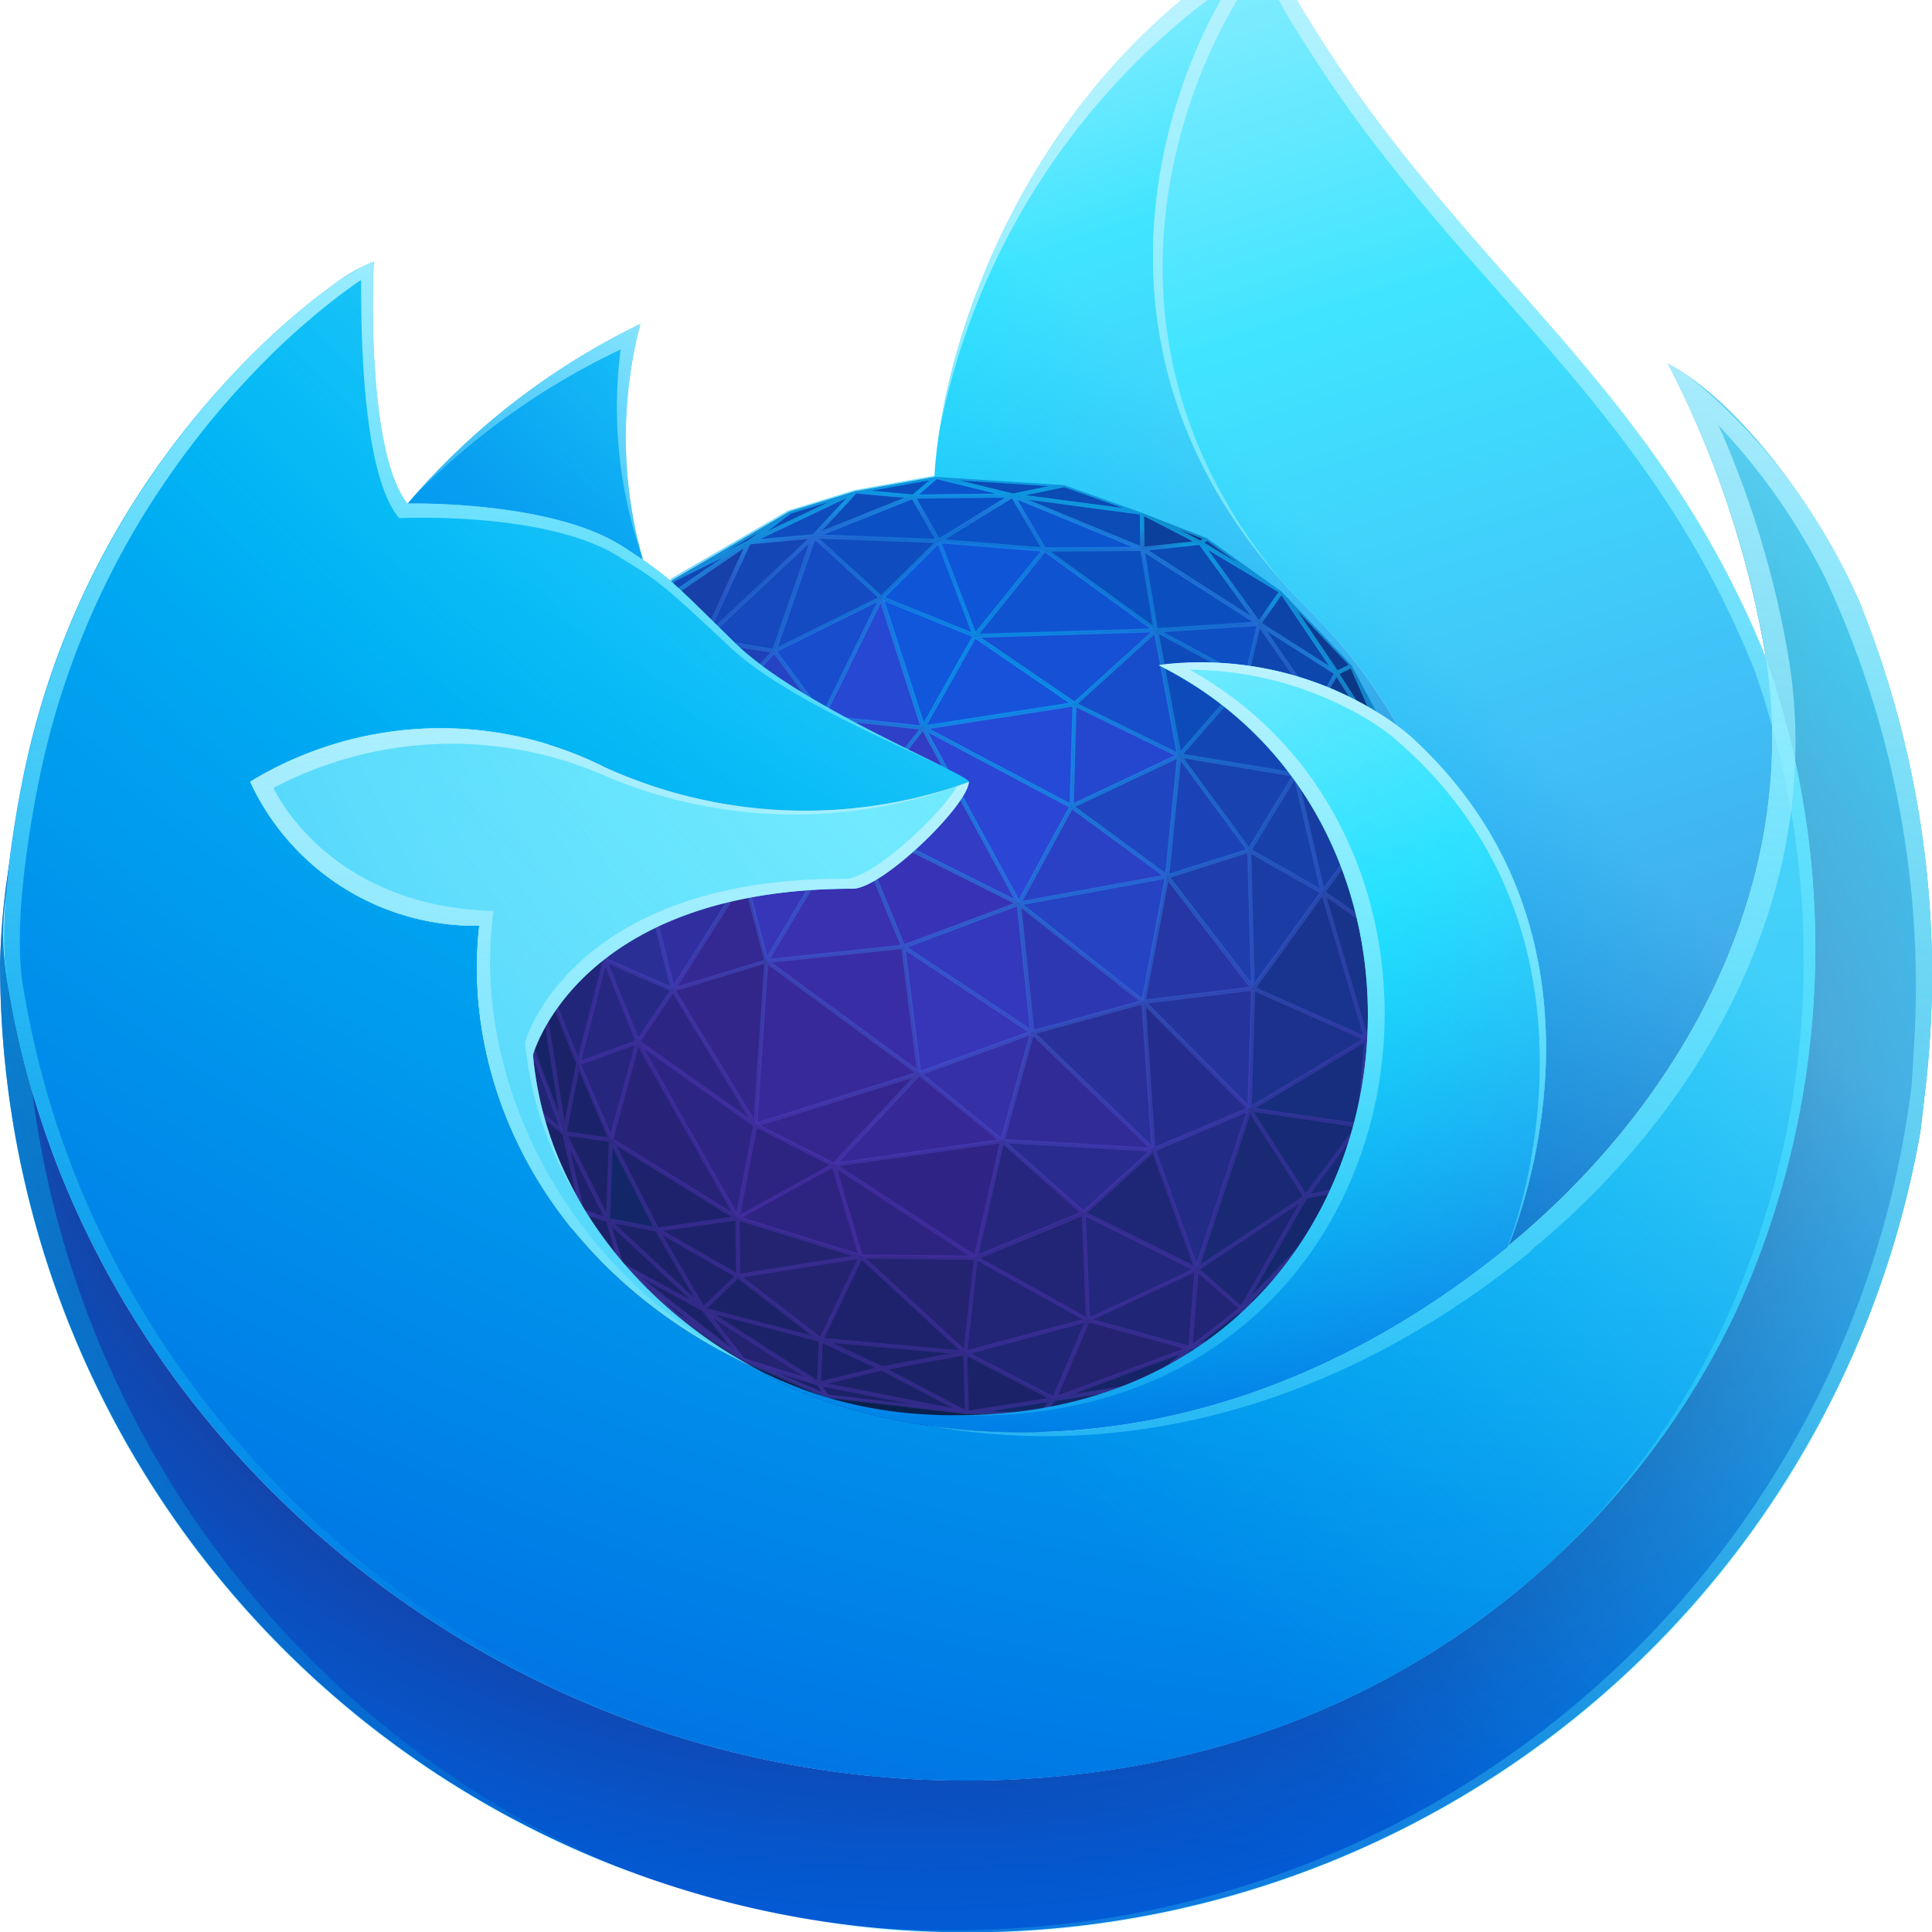 <?xml version="1.0" encoding="UTF-8" standalone="no"?>
<svg
   xmlns:dc="http://purl.org/dc/elements/1.1/"
   xmlns:cc="http://creativecommons.org/ns#"
   xmlns:rdf="http://www.w3.org/1999/02/22-rdf-syntax-ns#"
   xmlns:svg="http://www.w3.org/2000/svg"
   xmlns="http://www.w3.org/2000/svg"
   xmlns:sodipodi="http://sodipodi.sourceforge.net/DTD/sodipodi-0.dtd"
   xmlns:inkscape="http://www.inkscape.org/namespaces/inkscape"
   inkscape:version="1.0 (4035a4fb49, 2020-05-01)"
   sodipodi:docname="firefox16.svg"
   viewBox="0 0 16 16"
   version="1.1"
   id="svg4959"
   width="16"
   height="16">
  <sodipodi:namedview
     inkscape:current-layer="svg4959"
     inkscape:window-maximized="1"
     inkscape:window-y="27"
     inkscape:window-x="0"
     inkscape:cy="11.677983"
     inkscape:cx="16.044895"
     inkscape:zoom="64"
     showgrid="true"
     id="namedview233"
     inkscape:window-height="1022"
     inkscape:window-width="1920"
     inkscape:pageshadow="2"
     inkscape:pageopacity="0"
     guidetolerance="10"
     gridtolerance="10"
     objecttolerance="10"
     borderopacity="1"
     bordercolor="#666666"
     pagecolor="#ffffff">
    <inkscape:grid
       id="grid1058"
       type="xygrid" />
  </sodipodi:namedview>
  <defs
     id="defs4647">
    <linearGradient
       x1="84.163"
       y1="-3.604"
       x2="91.018"
       y2="41.136"
       id="f"
       gradientTransform="matrix(0.142,0,0,0.3,-0.259,-0.501)"
       gradientUnits="userSpaceOnUse">
      <stop
         stop-color="#AAF2FF"
         offset="0%"
         id="stop4518" />
      <stop
         stop-color="#0DF"
         offset="29%"
         id="stop4520" />
      <stop
         stop-color="#0090ED"
         offset="61%"
         id="stop4522" />
      <stop
         stop-color="#0250BB"
         offset="89%"
         id="stop4524" />
    </linearGradient>
    <linearGradient
       x1="59.667"
       y1="0.008"
       x2="65.723"
       y2="30.05"
       id="g"
       gradientTransform="matrix(0.158,0,0,0.269,-0.259,-0.501)"
       gradientUnits="userSpaceOnUse">
      <stop
         stop-color="#AAF2FF"
         offset="0%"
         id="stop4527" />
      <stop
         stop-color="#0DF"
         offset="29%"
         id="stop4529" />
      <stop
         stop-color="#0090ED"
         offset="74%"
         id="stop4531" />
      <stop
         stop-color="#0250BB"
         offset="100%"
         id="stop4533" />
    </linearGradient>
    <linearGradient
       x1="68.992"
       y1="11.815"
       x2="17.022"
       y2="66.148"
       id="k"
       gradientTransform="matrix(0.203,0,0,0.21,-0.259,-0.501)"
       gradientUnits="userSpaceOnUse">
      <stop
         stop-color="#80EBFF"
         stop-opacity=".5"
         offset="24%"
         id="stop4536" />
      <stop
         stop-color="#0DF"
         stop-opacity="0"
         offset="70%"
         id="stop4538" />
    </linearGradient>
    <linearGradient
       x1="32.206"
       y1="33.09"
       x2="25.121"
       y2="60.567"
       id="l"
       gradientTransform="matrix(0.213,0,0,0.2,-0.259,-0.501)"
       gradientUnits="userSpaceOnUse">
      <stop
         stop-color="#BFF3FF"
         stop-opacity=".9"
         offset="0%"
         id="stop4541" />
      <stop
         stop-color="#80EBFF"
         stop-opacity=".5"
         offset="100%"
         id="stop4543" />
    </linearGradient>
    <linearGradient
       x1="95.009"
       y1="-0.824"
       x2="93.769"
       y2="57.468"
       id="m"
       gradientTransform="matrix(0.133,0,0,0.321,-0.259,-0.501)"
       gradientUnits="userSpaceOnUse">
      <stop
         stop-color="#BFF3FF"
         offset="0%"
         id="stop4546" />
      <stop
         stop-color="#0DF"
         stop-opacity="0"
         offset="100%"
         id="stop4548" />
    </linearGradient>
    <linearGradient
       x1="56.137"
       y1="-0.637"
       x2="55.329"
       y2="23.111"
       id="n"
       gradientTransform="matrix(0.168,0,0,0.253,-0.259,-0.501)"
       gradientUnits="userSpaceOnUse">
      <stop
         stop-color="#BFF3FF"
         offset="0%"
         id="stop4551" />
      <stop
         stop-color="#AAF2FF"
         stop-opacity=".5"
         offset="100%"
         id="stop4553" />
    </linearGradient>
    <linearGradient
       x1="58.333"
       y1="25.309"
       x2="56.716"
       y2="64.108"
       id="o"
       gradientTransform="matrix(0.184,0,0,0.232,-0.259,-0.501)"
       gradientUnits="userSpaceOnUse">
      <stop
         stop-color="#BFF3FF"
         offset="0%"
         id="stop4556" />
      <stop
         stop-color="#0DF"
         stop-opacity="0"
         offset="100%"
         id="stop4558" />
    </linearGradient>
    <linearGradient
       x1="23.729"
       y1="33.093"
       x2="25.866"
       y2="66.491"
       id="p"
       gradientTransform="matrix(0.219,0,0,0.194,-0.259,-0.501)"
       gradientUnits="userSpaceOnUse">
      <stop
         stop-color="#BFF3FF"
         stop-opacity=".8"
         offset="0%"
         id="stop4561" />
      <stop
         stop-color="#80EBFF"
         stop-opacity=".2"
         offset="100%"
         id="stop4563" />
    </linearGradient>
    <linearGradient
       x1="29.195"
       y1="12.975"
       x2="20.564"
       y2="26.988"
       id="q"
       gradientTransform="matrix(0.202,0,0,0.211,-0.259,-0.501)"
       gradientUnits="userSpaceOnUse">
      <stop
         stop-color="#BFF3FF"
         stop-opacity=".8"
         offset="0%"
         id="stop4566" />
      <stop
         stop-color="#80EBFF"
         stop-opacity=".2"
         offset="100%"
         id="stop4568" />
    </linearGradient>
    <linearGradient
       x1="18.502"
       y1="29.406"
       x2="16.875"
       y2="74.325"
       id="r"
       gradientTransform="matrix(0.165,0,0,0.258,-0.259,-0.501)"
       gradientUnits="userSpaceOnUse">
      <stop
         stop-color="#0DF"
         stop-opacity=".4"
         offset="0%"
         id="stop4571" />
      <stop
         stop-color="#0DF"
         stop-opacity="0"
         offset="100%"
         id="stop4573" />
    </linearGradient>
    <linearGradient
       x1="25.578"
       y1="4.555"
       x2="25.578"
       y2="57.368"
       id="s"
       gradientTransform="matrix(0.164,0,0,0.26,-0.259,-0.501)"
       gradientUnits="userSpaceOnUse">
      <stop
         stop-color="#BFF3FF"
         offset="0%"
         id="stop4576" />
      <stop
         stop-color="#0DF"
         stop-opacity="0"
         offset="100%"
         id="stop4578" />
    </linearGradient>
    <linearGradient
       x1="68.299"
       y1="12.778"
       x2="65.108"
       y2="89.877"
       id="t"
       gradientTransform="matrix(0.174,0,0,0.244,-0.259,-0.501)"
       gradientUnits="userSpaceOnUse">
      <stop
         stop-color="#BFF3FF"
         stop-opacity=".8"
         offset="0%"
         id="stop4581" />
      <stop
         stop-color="#0DF"
         stop-opacity="0"
         offset="100%"
         id="stop4583" />
    </linearGradient>
    <linearGradient
       x1="-0.1"
       y1="0.66"
       x2="1.1"
       y2="0.33"
       id="u">
      <stop
         offset="0"
         stop-color="#0250bb"
         id="stop4586" />
      <stop
         offset=".123"
         stop-color="#024eb6"
         id="stop4588" />
      <stop
         offset="1"
         stop-color="#054096"
         id="stop4590" />
    </linearGradient>
    <radialGradient
       cx="42.067"
       cy="30.945"
       r="22.655"
       id="a"
       gradientTransform="matrix(0.206,0,0,0.206,-0.259,-0.501)"
       fx="42.067"
       fy="30.945"
       gradientUnits="userSpaceOnUse">
      <stop
         stop-color="#0DF"
         stop-opacity=".4"
         offset="10%"
         id="stop4593" />
      <stop
         stop-color="#7542E5"
         stop-opacity=".25"
         offset="90%"
         id="stop4595" />
    </radialGradient>
    <radialGradient
       cx="39.892"
       cy="41.404"
       fx="39.802"
       fy="41.404"
       r="19.257"
       id="b"
       gradientTransform="matrix(0.206,0,0,0.206,-0.259,-0.501)"
       gradientUnits="userSpaceOnUse">
      <stop
         stop-color="#7542E5"
         stop-opacity="0"
         offset="91%"
         id="stop4598" />
      <stop
         stop-color="#0DF"
         stop-opacity=".4"
         offset="100%"
         id="stop4600" />
    </radialGradient>
    <radialGradient
       cx="61.2"
       cy="9.81"
       fx="61.2"
       fy="9.81"
       r="89.403"
       gradientTransform="matrix(0.229,0,0,0.186,-0.259,-0.501)"
       id="c"
       gradientUnits="userSpaceOnUse">
      <stop
         stop-color="#80EBFF"
         offset="0%"
         id="stop4603" />
      <stop
         stop-color="#0DF"
         offset="26%"
         id="stop4605" />
      <stop
         stop-color="#0090ED"
         offset="53%"
         id="stop4607" />
      <stop
         stop-color="#0060DF"
         offset="86%"
         id="stop4609" />
    </radialGradient>
    <radialGradient
       cx="34.47"
       cy="46.829"
       fx="34.659"
       fy="46.829"
       r="89.403"
       gradientTransform="matrix(0.229,0,0,0.186,-0.259,-0.501)"
       id="d"
       gradientUnits="userSpaceOnUse">
      <stop
         stop-color="#321C64"
         stop-opacity=".8"
         offset="30%"
         id="stop4612" />
      <stop
         stop-color="#212F83"
         stop-opacity=".5"
         offset="37%"
         id="stop4614" />
      <stop
         stop-color="#0A47AC"
         stop-opacity=".14"
         offset="48%"
         id="stop4616" />
      <stop
         stop-color="#0250BB"
         stop-opacity="0"
         offset="53%"
         id="stop4618" />
    </radialGradient>
    <radialGradient
       cx="61.192"
       cy="-19.16"
       r="139.74"
       gradientTransform="matrix(0.225,0,0,0.189,-0.259,-0.501)"
       id="e"
       fx="61.192"
       fy="-19.16"
       gradientUnits="userSpaceOnUse">
      <stop
         stop-color="#80EBFF"
         offset="0%"
         id="stop4621" />
      <stop
         stop-color="#00B3F4"
         offset="47%"
         id="stop4623" />
      <stop
         stop-color="#0060DF"
         offset="84%"
         id="stop4625" />
      <stop
         stop-color="#592ACB"
         offset="100%"
         id="stop4627" />
    </radialGradient>
    <radialGradient
       cx="37.3"
       cy="5.563"
       fx="37.3"
       fy="5.563"
       r="28.381"
       gradientTransform="matrix(0.206,0,0,0.207,-0.259,-0.501)"
       id="h"
       gradientUnits="userSpaceOnUse">
      <stop
         stop-color="#0DF"
         offset="0%"
         id="stop4630" />
      <stop
         stop-color="#0090ED"
         offset="82%"
         id="stop4632" />
    </radialGradient>
    <radialGradient
       cx="52.951"
       cy="21.181"
       fx="52.951"
       fy="21.181"
       r="85.36"
       gradientTransform="matrix(0.218,0,0,0.195,-0.259,-0.501)"
       id="i"
       gradientUnits="userSpaceOnUse">
      <stop
         stop-color="#80EBFF"
         offset="29%"
         id="stop4635" />
      <stop
         stop-color="#00B3F4"
         offset="100%"
         id="stop4637" />
    </radialGradient>
    <radialGradient
       cx="36.139"
       cy="15.884"
       fx="36.139"
       fy="15.884"
       r="71.747"
       gradientTransform="matrix(0.208,0,0,0.204,-0.259,-0.501)"
       id="j"
       gradientUnits="userSpaceOnUse">
      <stop
         stop-color="#AAF2FF"
         offset="18%"
         id="stop4640" />
      <stop
         stop-color="#0DF"
         offset="43%"
         id="stop4642" />
      <stop
         stop-color="#0060DF"
         offset="69%"
         id="stop4644" />
    </radialGradient>
  </defs>
  <path
     d="m 4.357,9.124 0.504,1.397 0.757,1.022 1.778,0.339 0.851,0.072 1.452,-0.363 0.626,-0.6 z"
     id="path4649"
     style="fill:#09204d;stroke-width:0.206" />
  <path
     d="M 11.882,7.063 11.704,6.472 11.195,5.511 10.613,4.897 9.995,4.456 9.458,4.245 8.814,4.016 l -1.06,-0.068 -0.669,0.121 -0.546,0.168 -0.968,0.567 -0.605,0.675 -0.558,0.906 -0.219,0.771 -0.041,1.17 0.209,0.798 0.462,0.908 0.325,0.439 0.45,0.413 0.562,0.38 0.693,0.302 1.16,0.136 0.606,0.017 0.896,-0.252 0.801,-0.44 0.515,-0.44 0.4,-0.477 0.565,-1.106 0.125,-0.757 z"
     id="path4651"
     style="fill:#09204d;stroke-width:0.206" />
  <path
     d="m 7.773,4.48 -0.475,0.471 0.775,0.314 0.576,-0.715 z"
     id="path4653"
     style="fill:#0e56d7;stroke-width:0.206" />
  <path
     d="M 8.073,5.266 9.573,5.22 8.649,4.551 Z"
     id="path4655"
     style="fill:#1053d1;stroke-width:0.206" />
  <path
     d="m 9.461,4.546 -0.812,0.005 0.924,0.669 0.854,-0.056 z"
     id="path4657"
     style="fill:#0b4fbf;stroke-width:0.206" />
  <path
     d="M 10.427,5.164 9.941,4.495 10.613,4.897 Z"
     id="path4659"
     style="fill:#0b48b0;stroke-width:0.206" />
  <path
     d="M 11.069,5.574 10.427,5.164 10.613,4.897 Z"
     id="path4661"
     style="fill:#0c45a7;stroke-width:0.206" />
  <path
     d="m 10.427,5.164 -0.108,0.459 0.588,0.235 z"
     id="path4663"
     style="fill:#0f46af;stroke-width:0.206" />
  <path
     d="m 10.427,5.164 0.643,0.41 -0.162,0.284 z"
     id="path4665"
     style="fill:#0c47ad;stroke-width:0.206" />
  <path
     d="m 9.573,5.22 0.854,-0.056 -0.108,0.459 z"
     id="path4667"
     style="fill:#0e4fc3;stroke-width:0.206" />
  <path
     d="m 9.573,5.22 -0.675,0.611 0.868,0.425 z"
     id="path4669"
     style="fill:#174dca;stroke-width:0.206" />
  <path
     d="m 8.073,5.266 1.5,-0.046 -0.675,0.611 z"
     id="path4671"
     style="fill:#1650d4;stroke-width:0.206" />
  <path
     d="m 10.319,5.623 0.408,0.792 0.18,-0.557 z"
     id="path4673"
     style="fill:#1246b2;stroke-width:0.206" />
  <path
     d="m 10.727,6.415 0.18,-0.557 0.428,1.018 z"
     id="path4675"
     style="fill:#133ea1;stroke-width:0.206" />
  <path
     d="m 10.907,5.858 0.652,0.478 -0.224,0.54 z"
     id="path4677"
     style="fill:#103d98;stroke-width:0.206" />
  <path
     d="m 11.069,5.574 0.126,-0.063 0.364,0.824 z"
     id="path4679"
     style="fill:#0b3785;stroke-width:0.206" />
  <path
     d="m 11.559,6.336 0.145,0.136 -0.509,-0.961 z"
     id="path4681"
     style="fill:#0b3685;stroke-width:0.206" />
  <path
     d="m 11.559,6.336 -0.49,-0.761 -0.162,0.284 z m -0.946,-1.438 0.456,0.677 0.126,-0.062 z"
     id="path4683"
     style="fill:#0c3b91;stroke-width:0.206" />
  <path
     d="m 11.85,7.524 -0.145,-1.052 0.178,0.591 -0.035,0.462 z"
     id="path4685"
     style="fill:#0b3279;stroke-width:0.206" />
  <path
     d="m 11.559,6.336 0.291,1.189 -0.145,-1.052 z"
     id="path4687"
     style="fill:#0f388d;stroke-width:0.206" />
  <path
     d="m 11.335,6.876 0.515,0.649 -0.291,-1.189 z"
     id="path4689"
     style="fill:#0d3481;stroke-width:0.206" />
  <path
     d="m 11.847,7.524 0.035,-0.462 0.035,1.184 -0.068,-0.722 z"
     id="path4691"
     style="fill:#0b2e71;stroke-width:0.206" />
  <path
     d="m 11.763,8.46 0.154,-0.213 -0.068,-0.722 z"
     id="path4693"
     style="fill:#0e2f77;stroke-width:0.206" />
  <path
     d="m 11.793,9.003 -0.123,0.059 0.248,-0.816 z"
     id="path4695"
     style="fill:#0e2969;stroke-width:0.206" />
  <path
     d="m 11.67,9.063 0.248,-0.816 -0.154,0.213 z"
     id="path4697"
     style="fill:#0c2a69;stroke-width:0.206" />
  <path
     d="m 11.763,8.46 0.086,-0.935 -0.264,0.312 z"
     id="path4699"
     style="fill:#123180;stroke-width:0.206" />
  <path
     d="m 11.67,9.063 0.094,-0.603 -0.51,0.857 z"
     id="path4701"
     style="fill:#112b70;stroke-width:0.206" />
  <path
     d="m 11.335,6.876 0.515,0.649 -0.264,0.312 z"
     id="path4703"
     style="fill:#12378c;stroke-width:0.206" />
  <path
     d="m 11.763,8.46 -0.178,-0.624 -0.269,0.768 z"
     id="path4705"
     style="fill:#122e7b;stroke-width:0.206" />
  <path
     d="M 11.228,10.11 11.67,9.063 11.256,9.826 Z"
     id="path4707"
     style="fill:#11296c;stroke-width:0.206" />
  <path
     d="M 11.256,9.826 11.67,9.063 11.253,9.317 Z"
     id="path4709"
     style="fill:#142a72;stroke-width:0.206" />
  <path
     d="M 11.67,9.063 11.228,10.109 11.793,9.003 Z m -0.841,1.524 0.4,-0.477 0.028,-0.284 z m -0.516,0.44 0.516,-0.44 -0.545,0.251 z"
     id="path4711"
     style="fill:#112768;stroke-width:0.206" />
  <path
     d="m 7.304,11.333 -0.521,0.128 0.016,-0.364 z"
     id="path4713"
     style="fill:#1c226a;stroke-width:0.206" />
  <path
     d="m 4.408,6.385 0.144,-0.053 -0.363,0.824 z"
     id="path4715"
     style="fill:#182b7a;stroke-width:0.206" />
  <path
     d="m 4.189,7.156 0.275,-0.051 0.088,-0.773 z"
     id="path4717"
     style="fill:#1f308d;stroke-width:0.206" />
  <path
     d="m 4.205,8.146 -0.017,-0.99 0.275,-0.051 z"
     id="path4719"
     style="fill:#1e2b7f;stroke-width:0.206" />
  <path
     d="m 10.319,5.623 -0.553,0.633 0.961,0.159 z M 5.495,4.974 6.201,4.491 5.571,4.804 Z"
     id="path4721"
     style="fill:#1346b5;stroke-width:0.206" />
  <path
     d="m 5.571,4.804 0.968,-0.567 -0.338,0.254 -0.63,0.313"
     id="path4723"
     style="fill:#1244ac;stroke-width:0.206" />
  <path
     d="M 6.201,4.491 7.085,4.069 6.539,4.237 Z"
     id="path4725"
     style="fill:#0e4ab6;stroke-width:0.206" />
  <path
     d="m 9.573,5.22 0.194,1.036 0.553,-0.633 z M 6.739,4.442 7.562,4.111 7.084,4.068 Z"
     id="path4727"
     style="fill:#0e4bba;stroke-width:0.206" />
  <path
     d="m 7.754,3.949 -0.669,0.121 0.478,0.043 z"
     id="path4729"
     style="fill:#0a4ebc;stroke-width:0.206" />
  <path
     d="m 8.386,4.104 -0.823,0.008 0.191,-0.163"
     id="path4731"
     style="fill:#0c54cc;stroke-width:0.206" />
  <path
     d="m 9.941,4.494 -0.48,0.051 0.965,0.619 z m -1.555,-0.39 1.072,0.141 -0.644,-0.229 z"
     id="path4733"
     style="fill:#0b4bb4;stroke-width:0.206" />
  <path
     d="m 9.941,4.495 -0.483,-0.25 0.537,0.211 z"
     id="path4735"
     style="fill:#0c3889;stroke-width:0.206" />
  <path
     d="M 4.357,9.124 4.675,9.385 4.206,8.146 Z M 8.731,11.587 9.009,10.931 7.994,11.204 Z m 0.279,-0.656 0.849,0.236 0.051,-0.656 z"
     id="path4737"
     style="fill:#202575;stroke-width:0.206" />
  <path
     d="M 10.283,10.837 9.91,10.511 10.812,9.911 Z"
     id="path4739"
     style="fill:#1b2773;stroke-width:0.206" />
  <path
     d="m 10.812,9.911 -0.529,0.926 0.545,-0.251 0.428,-0.761 z"
     id="path4741"
     style="fill:#15276d;stroke-width:0.206" />
  <path
     d="m 9.995,4.456 -0.054,0.039 0.672,0.403 z m -0.534,0.09 0.48,-0.051 -0.483,-0.25 z"
     id="path4743"
     style="fill:#0c409d;stroke-width:0.206" />
  <path
     d="m 7.754,3.949 0.632,0.155 0.428,-0.088 z m 1.704,0.297 -1.072,-0.141 1.075,0.442 z"
     id="path4745"
     style="fill:#0b4cb7;stroke-width:0.206" />
  <path
     d="m 8.386,4.104 0.263,0.447 0.812,-0.005 z"
     id="path4747"
     style="fill:#0b55ce;stroke-width:0.206" />
  <path
     d="m 8.386,4.104 0.263,0.447 -0.876,-0.07 z"
     id="path4749"
     style="fill:#0a52c5;stroke-width:0.206" />
  <path
     d="m 7.563,4.112 0.21,0.368 0.613,-0.376 z"
     id="path4751"
     style="fill:#0951c4;stroke-width:0.206" />
  <path
     d="m 6.739,4.442 0.824,-0.329 0.21,0.368 z"
     id="path4753"
     style="fill:#0b50c4;stroke-width:0.206" />
  <path
     d="m 6.201,4.491 0.538,-0.049 0.346,-0.372 z m 0.538,-0.049 0.559,0.51 0.475,-0.471 z"
     id="path4755"
     style="fill:#0f4dbf;stroke-width:0.206" />
  <path
     d="M 6.739,4.442 5.83,5.295 6.201,4.491 Z"
     id="path4757"
     style="fill:#1546b6;stroke-width:0.206" />
  <path
     d="m 5.83,5.295 0.58,0.096 0.329,-0.95 z"
     id="path4759"
     style="fill:#1549bd;stroke-width:0.206" />
  <path
     d="m 6.41,5.391 0.329,-0.95 0.559,0.51 z"
     id="path4761"
     style="fill:#144bc3;stroke-width:0.206" />
  <path
     d="m 4.966,5.479 0.035,0.343 0.494,-0.848 z"
     id="path4763"
     style="fill:#173794;stroke-width:0.206" />
  <path
     d="m 4.552,6.332 0.414,-0.853 0.035,0.343 z"
     id="path4765"
     style="fill:#192f84;stroke-width:0.206" />
  <path
     d="m 5.001,5.822 0.494,-0.848 0.334,0.321 z"
     id="path4767"
     style="fill:#1a389b;stroke-width:0.206" />
  <path
     d="m 4.971,6.558 0.03,-0.736 -0.45,0.51 z"
     id="path4769"
     style="fill:#1d3089;stroke-width:0.206" />
  <path
     d="m 4.971,6.558 0.03,-0.736 0.584,0.474 z"
     id="path4771"
     style="fill:#1e389f;stroke-width:0.206" />
  <path
     d="m 5.585,6.296 0.245,-1.001 -0.828,0.527 z"
     id="path4773"
     style="fill:#1c40af;stroke-width:0.206" />
  <path
     d="m 5.585,6.296 0.245,-1.001 0.58,0.096 z"
     id="path4775"
     style="fill:#1e41b7;stroke-width:0.206" />
  <path
     d="m 4.464,7.105 0.088,-0.773 0.42,0.226 z"
     id="path4777"
     style="fill:#192c7d;stroke-width:0.206" />
  <path
     d="M 8.731,11.587 9.511,11.466 9.858,11.167 Z M 4.148,8.326 4.206,8.146 4.189,7.155 Z m 0.316,-1.221 -0.258,1.041 0.469,1.239 -0.229,-1.435 z"
     id="path4779"
     style="fill:#162467;stroke-width:0.206" />
  <path
     d="m 4.674,9.385 0.387,0.054 -0.271,-0.632 z"
     id="path4781"
     style="fill:#1a236a;stroke-width:0.206" />
  <path
     d="m 10.283,10.837 -0.425,0.33 -0.347,0.299 0.801,-0.44 z M 8.009,11.702 8.615,11.719 9.511,11.466 8.731,11.587 Z M 5.035,10.104 5.441,10.182 5.06,9.439 Z"
     id="path4783"
     style="fill:#132668;stroke-width:0.206" />
  <path
     d="M 6.799,11.097 6.111,10.567 5.825,10.842 6.783,11.46 Z M 4.357,9.124 4.819,10.032 4.674,9.385 Z M 4.148,8.326 4.357,9.124 4.205,8.146 Z m 3.846,2.878 -1.195,-0.108 0.505,0.236 -0.521,0.128 -0.627,-0.195 0.693,0.302 1.16,0.136 0.722,-0.114 z M 5.06,9.439 4.675,9.385 5.035,10.104 Z m -0.615,-1.489 0.23,1.435 0.116,-0.578 z m 0.996,2.232 -0.406,-0.078 -0.215,-0.071 0.325,0.439 0.45,0.413 0.561,0.381 -0.33,-0.422 z"
     id="path4785"
     style="fill:#1b2268;stroke-width:0.206" />
  <path
     d="m 4.464,7.105 0.546,0.844 -0.038,-1.391 z"
     id="path4787"
     style="fill:#212a81;stroke-width:0.206" />
  <path
     d="m 4.445,7.95 0.345,0.857 0.22,-0.858 z"
     id="path4789"
     style="fill:#21267a;stroke-width:0.206" />
  <path
     d="m 4.79,8.807 0.22,-0.858 0.273,0.678 z"
     id="path4791"
     style="fill:#262781;stroke-width:0.206" />
  <path
     d="M 5.06,9.439 6.107,10.088 5.282,8.627 Z"
     id="path4793"
     style="fill:#272379;stroke-width:0.206" />
  <path
     d="M 4.819,10.032 5.035,10.104 4.675,9.385 Z M 7.13,10.405 6.8,11.097 7.995,11.204 Z M 5.06,9.439 5.441,10.182 5.825,10.843 6.111,10.568 6.107,10.088 Z"
     id="path4795"
     style="fill:#1e226d;stroke-width:0.206" />
  <path
     d="m 9.91,10.511 -0.051,0.656 0.425,-0.33 z m -1.829,-0.094 -0.087,0.788 1.016,-0.273 -0.036,-0.886 z"
     id="path4797"
     style="fill:#222475;stroke-width:0.206" />
  <path
     d="M 4.445,7.95 H 5.009 L 4.464,7.106 Z m 4.528,2.096 0.036,0.886 0.9,-0.421 z"
     id="path4799"
     style="fill:#23277d;stroke-width:0.206" />
  <path
     d="M 8.973,10.046 9.553,9.521 9.91,10.511 Z"
     id="path4801"
     style="fill:#1e2776;stroke-width:0.206" />
  <path
     d="M 9.91,10.511 10.348,9.184 9.553,9.521 Z"
     id="path4803"
     style="fill:#222b86;stroke-width:0.206" />
  <path
     d="M 10.812,9.911 9.91,10.511 10.348,9.184 Z"
     id="path4805"
     style="fill:#192974;stroke-width:0.206" />
  <path
     d="M 11.253,9.317 10.348,9.184 10.812,9.911 11.256,9.826 Z"
     id="path4807"
     style="fill:#172a75;stroke-width:0.206" />
  <path
     d="m 11.316,8.604 -0.969,0.58 0.906,0.133 0.51,-0.857 z"
     id="path4809"
     style="fill:#172d7d;stroke-width:0.206" />
  <path
     d="m 4.552,6.332 0.414,-0.853 -0.557,0.906 z m 6.403,1.056 0.361,1.216 0.268,-0.768 z"
     id="path4811"
     style="fill:#18338a;stroke-width:0.206" />
  <path
     d="m 11.585,7.836 -0.25,-0.96 -0.38,0.512 z"
     id="path4813"
     style="fill:#153791;stroke-width:0.206" />
  <path
     d="m 10.348,9.184 0.969,-0.58 -0.939,-0.418 z"
     id="path4815"
     style="fill:#1b318b;stroke-width:0.206" />
  <path
     d="M 10.348,9.184 9.47,8.297 9.553,9.521 Z"
     id="path4817"
     style="fill:#242d8d;stroke-width:0.206" />
  <path
     d="M 8.973,10.046 8.299,9.449 9.553,9.521 Z"
     id="path4819"
     style="fill:#2a2b8f;stroke-width:0.206" />
  <path
     d="m 5.06,9.439 0.221,-0.812 -0.492,0.18 z m 3.239,0.009 -0.219,0.968 0.892,-0.371 z"
     id="path4821"
     style="fill:#27267f;stroke-width:0.206" />
  <path
     d="m 6.904,9.647 -0.649,-0.33 -0.149,0.771 1.023,0.318 0.952,0.011 z"
     id="path4823"
     style="fill:#2d2381;stroke-width:0.206" />
  <path
     d="M 8.081,10.416 8.299,9.449 6.904,9.647 Z"
     id="path4825"
     style="fill:#2f2485;stroke-width:0.206" />
  <path
     d="M 5.009,7.949 5.289,7.056 4.971,6.558 Z"
     id="path4827"
     style="fill:#233196;stroke-width:0.206" />
  <path
     d="M 5.585,6.296 6.813,5.938 6.164,7.263 Z"
     id="path4829"
     style="fill:#293cb7;stroke-width:0.206" />
  <path
     d="m 10.348,9.184 -0.878,-0.887 0.908,-0.111 z"
     id="path4831"
     style="fill:#25339c;stroke-width:0.206" />
  <path
     d="m 11.316,8.604 -0.361,-1.216 -0.577,0.799 z"
     id="path4833"
     style="fill:#19348f;stroke-width:0.206" />
  <path
     d="M 9.553,9.521 8.549,8.55 9.47,8.297 Z"
     id="path4835"
     style="fill:#2a309a;stroke-width:0.206" />
  <path
     d="M 8.299,9.449 9.553,9.521 8.549,8.55 Z"
     id="path4837"
     style="fill:#302b96;stroke-width:0.206" />
  <path
     d="m 8.299,9.449 -0.686,-0.559 0.936,-0.34 z"
     id="path4839"
     style="fill:#3630a7;stroke-width:0.206" />
  <path
     d="m 5.495,4.974 0.076,-0.17 -0.605,0.675 z m 5.232,1.442 0.227,0.972 0.38,-0.512 z"
     id="path4841"
     style="fill:#173da2;stroke-width:0.206" />
  <path
     d="m 5.585,6.296 0.579,0.967 -0.875,-0.207 z"
     id="path4843"
     style="fill:#2a36a8;stroke-width:0.206" />
  <path
     d="m 5.289,7.056 0.875,0.207 -0.592,0.932 z"
     id="path4845"
     style="fill:#312e9f;stroke-width:0.206" />
  <path
     d="M 6.813,5.938 7.298,4.951 6.41,5.391 Z"
     id="path4847"
     style="fill:#184dcd;stroke-width:0.206" />
  <path
     d="m 5.009,7.949 0.563,0.246 -0.29,0.432 z"
     id="path4849"
     style="fill:#272986;stroke-width:0.206" />
  <path
     d="M 5.572,8.196 5.282,8.627 6.107,10.088 6.256,9.317 Z"
     id="path4851"
     style="fill:#2c2584;stroke-width:0.206" />
  <path
     d="m 6.256,9.317 0.091,-1.357 -0.775,0.235 z"
     id="path4853"
     style="fill:#32268b;stroke-width:0.206" />
  <path
     d="M 6.256,9.317 7.613,8.89 6.347,7.96 Z"
     id="path4855"
     style="fill:#372999;stroke-width:0.206" />
  <path
     d="M 7.613,8.89 7.481,7.841 6.347,7.96 Z"
     id="path4857"
     style="fill:#392da5;stroke-width:0.206" />
  <path
     d="m 7.481,7.841 0.957,-0.358 0.111,1.067 z"
     id="path4859"
     style="fill:#3338bc;stroke-width:0.206" />
  <path
     d="M 6.904,9.647 8.299,9.449 7.613,8.89 Z"
     id="path4861"
     style="fill:#362896;stroke-width:0.206" />
  <path
     d="M 6.904,9.647 6.256,9.317 7.613,8.89 Z"
     id="path4863"
     style="fill:#35268f;stroke-width:0.206" />
  <path
     d="m 6.813,5.938 0.831,0.088 -0.346,-1.074 z"
     id="path4865"
     style="fill:#2648d3;stroke-width:0.206" />
  <path
     d="m 8.073,5.266 -0.775,-0.314 0.346,1.074 z"
     id="path4867"
     style="fill:#1057dc;stroke-width:0.206" />
  <path
     d="m 8.073,5.266 0.825,0.565 -1.253,0.195 z"
     id="path4869"
     style="fill:#1653da;stroke-width:0.206" />
  <path
     d="m 7.644,6.026 1.229,0.652 -0.436,0.805 z"
     id="path4871"
     style="fill:#2b46d5;stroke-width:0.206" />
  <path
     d="m 8.874,6.678 0.024,-0.847 -1.253,0.195 z"
     id="path4873"
     style="fill:#244ad7;stroke-width:0.206" />
  <path
     d="m 8.874,6.678 0.024,-0.847 0.868,0.425 z"
     id="path4875"
     style="fill:#2547cf;stroke-width:0.206" />
  <path
     d="M 7.644,6.026 8.438,7.483 7.046,6.786 Z"
     id="path4877"
     style="fill:#333cc5;stroke-width:0.206" />
  <path
     d="M 7.481,7.841 8.438,7.483 7.046,6.786 Z"
     id="path4879"
     style="fill:#3833b6;stroke-width:0.206" />
  <path
     d="M 8.438,7.483 9.666,7.259 8.874,6.678 Z"
     id="path4881"
     style="fill:#2a41c6;stroke-width:0.206" />
  <path
     d="M 9.766,6.256 9.666,7.259 8.874,6.678 Z"
     id="path4883"
     style="fill:#2045c1;stroke-width:0.206" />
  <path
     d="m 9.766,6.256 0.579,0.787 -0.68,0.215 z"
     id="path4885"
     style="fill:#1b43b7;stroke-width:0.206" />
  <path
     d="m 10.727,6.415 -0.961,-0.159 0.579,0.787 z"
     id="path4887"
     style="fill:#1742af;stroke-width:0.206" />
  <path
     d="M 5.831,5.295 6.202,4.49 5.497,4.973 Z m 4.898,1.12 -0.382,0.628 0.609,0.344 z"
     id="path4889"
     style="fill:#1740a9;stroke-width:0.206" />
  <path
     d="m 10.378,8.186 0.577,-0.799 -0.609,-0.344 z"
     id="path4891"
     style="fill:#1b3ca4;stroke-width:0.206" />
  <path
     d="m 10.378,8.186 -0.032,-1.143 -0.68,0.215 z"
     id="path4893"
     style="fill:#1f3dad;stroke-width:0.206" />
  <path
     d="M 5.585,6.296 6.813,5.938 6.41,5.391 Z m 2.853,1.187 1.032,0.814 0.196,-1.038 z"
     id="path4895"
     style="fill:#2543c3;stroke-width:0.206" />
  <path
     d="M 8.549,8.55 9.47,8.297 8.438,7.483 Z"
     id="path4897"
     style="fill:#2e37b2;stroke-width:0.206" />
  <path
     d="m 6.813,5.938 0.233,0.848 0.598,-0.76 z"
     id="path4899"
     style="fill:#2d40c7;stroke-width:0.206" />
  <path
     d="M 6.813,5.938 6.164,7.263 7.046,6.786 Z"
     id="path4901"
     style="fill:#3537b8;stroke-width:0.206" />
  <path
     d="m 7.046,6.786 -0.699,1.175 1.134,-0.119 z"
     id="path4903"
     style="fill:#3931b0;stroke-width:0.206" />
  <path
     d="m 7.481,7.841 0.132,1.049 0.936,-0.34 z m -1.134,0.119 0.699,-1.175 -0.882,0.477 z"
     id="path4905"
     style="fill:#3735b8;stroke-width:0.206" />
  <path
     d="m 5.572,8.196 0.592,-0.932 0.183,0.697 z"
     id="path4907"
     style="fill:#342892;stroke-width:0.206" />
  <path
     d="m 6.156,11.265 0.627,0.196 -0.958,-0.618 z m -0.045,-0.697 0.688,0.53 0.33,-0.691 -1.023,-0.318 z m 1.883,0.637 0.087,-0.788 -0.952,-0.011 z M 9.009,10.931 8.731,11.587 9.858,11.167 Z"
     id="path4909"
     style="fill:#232372;stroke-width:0.206" />
  <path
     d="m 5.009,7.949 0.28,-0.893 0.283,1.14 z"
     id="path4911"
     style="fill:#2a2f96;stroke-width:0.206" />
  <path
     d="m 5.289,7.056 0.296,-0.76 -0.613,0.263 z m 4.376,0.203 -0.196,1.038 0.908,-0.111 z"
     id="path4913"
     style="fill:#2636a5;stroke-width:0.206" />
  <path
     d="m 11.935,8.247 v -0.002 l -0.036,-1.184 v -0.004 l -0.178,-0.591 v -0.001 l -0.509,-0.961 -0.587,-0.62 h -0.001 l -0.618,-0.441 h -0.003 L 9.467,4.234 H 9.464 L 8.82,4.005 h -0.004 l -1.06,-0.068 h -0.004 l -0.669,0.121 h -0.003 l -0.545,0.168 h -0.004 L 5.562,4.789 4.958,5.463 4.4,6.369 v 0.002 l -0.22,0.771 v 0.003 l -0.041,1.17 v 0.006 l 0.209,0.797 v 0.003 L 4.81,10.03 v 0.001 l 0.319,0.45 v 10e-4 l 0.45,0.413 h 0.001 l 0.562,0.38 h 0.001 l 0.693,0.301 h 0.004 l 1.16,0.136 h 0.002 l 0.606,0.017 h 0.005 l 0.896,-0.253 h 0.003 l 0.801,-0.44 0.001,-0.001 h 10e-4 l 0.516,-0.44 0.4,-0.477 0.001,-0.002 0.565,-1.106 v -0.004 l 0.124,-0.757 v -0.002 z M 5.605,10.87 5.488,10.763 5.751,10.969 Z m 1.701,0.444 -0.41,-0.192 0.97,0.087 z M 7.456,7.826 6.38,7.939 7.043,6.825 Z M 7.08,6.822 8.394,7.481 7.49,7.818 Z m 0.385,1.038 0.125,0.991 -1.197,-0.879 z m 0.109,1.023 -1.3,0.409 0.087,-1.3 z m -0.072,-1.007 1.008,0.669 -0.883,0.32 z m 0.016,-0.031 0.904,-0.338 0.105,1.008 z m 1.389,-1.164 0.838,-0.395 -0.095,0.941 z m 0.715,0.568 -1.152,0.211 0.409,-0.756 z M 8.438,7.446 7.688,6.068 8.851,6.685 Z M 8.396,7.442 7.074,6.78 7.642,6.057 Z M 6.354,7.915 6.185,7.272 6.999,6.831 Z M 6.242,9.261 5.599,8.206 6.328,7.984 Z M 7.555,8.927 6.901,9.625 6.302,9.321 Z M 8.523,8.578 8.29,9.419 7.647,8.896 Z m -0.063,-1.056 0.972,0.767 -0.867,0.239 z m 0.019,-0.029 1.164,-0.213 -0.186,0.985 z m 1.207,-0.259 0.093,-0.931 0.538,0.731 z m 0.643,-0.167 0.03,1.066 -0.664,-0.865 z m -1.436,-0.417 0.022,-0.791 0.811,0.397 z m -0.035,0 -1.158,-0.614 1.181,-0.183 z m -1.803,0.098 -0.217,-0.79 0.774,0.083 z m -0.028,0.03 -0.822,0.444 0.604,-1.235 z m -0.7,1.171 -0.713,0.217 0.545,-0.859 z m -0.129,1.305 -0.891,-0.631 0.266,-0.394 z m 0.072,0.09 0.599,0.304 -0.736,0.407 z M 7.615,8.914 8.258,9.437 6.951,9.623 Z M 8.558,8.584 9.508,9.501 8.323,9.433 Z m 0.025,-0.024 0.871,-0.239 0.078,1.157 z m 1.092,-1.259 0.669,0.872 -0.853,0.103 z m 0.688,-0.227 0.565,0.32 -0.537,0.741 z m 0.006,-0.037 0.351,-0.576 0.208,0.893 z m -0.026,-0.025 -0.538,-0.731 0.893,0.148 z m -1.415,-1.185 0.632,-0.572 0.181,0.971 z m -1.251,0.176 0.401,-0.712 0.773,0.53 z m -0.838,-0.079 0.454,-0.925 0.325,1.007 z M 6.163,7.226 5.612,6.306 6.78,5.966 Z M 5.58,8.152 5.313,7.079 6.137,7.275 Z M 5.286,8.59 5.041,7.983 5.546,8.204 Z M 6.236,9.325 6.099,10.037 5.335,8.687 Z m 0.657,0.348 0.209,0.706 -0.952,-0.296 z M 8.277,9.47 8.069,10.388 6.953,9.657 Z M 9.51,9.536 8.973,10.022 8.349,9.469 Z m -0.019,-1.193 0.826,0.835 -0.749,0.317 z m 0.017,-0.033 0.852,-0.103 -0.029,0.936 z m 1.441,-0.883 0.34,1.146 -0.884,-0.393 z m -0.193,-0.969 0.555,0.421 -0.347,0.468 z m -0.955,-0.214 0.516,-0.59 0.38,0.738 z m -0.023,-0.027 -0.18,-0.965 0.695,0.375 z m -0.88,-0.409 -0.77,-0.527 1.399,-0.043 z m -1.247,0.173 -0.323,-1 0.721,0.292 z m -0.839,-0.078 -0.373,-0.507 0.823,-0.408 z m -0.026,0.024 -1.144,0.334 0.769,-0.843 z M 6.128,7.237 5.313,7.043 5.588,6.336 Z M 5.547,8.165 5.031,7.939 5.287,7.121 Z M 5.259,8.617 4.815,8.779 5.013,8.005 Z M 6.058,10.037 5.081,9.431 5.287,8.673 Z m 0.995,0.363 -0.924,0.147 -0.004,-0.435 z M 6.935,9.688 8.021,10.398 7.142,10.388 Z M 8.31,9.481 8.941,10.04 8.106,10.386 Z m 1.236,0.071 0.333,0.924 -0.874,-0.433 z m 0.03,-0.021 0.743,-0.315 -0.41,1.242 z m 0.819,-1.318 0.884,0.393 -0.912,0.546 z m 0.592,-0.781 0.578,0.411 -0.248,0.705 z m -0.006,-0.048 0.347,-0.468 0.229,0.879 z m -0.232,-0.975 0.16,-0.501 0.384,0.914 z m -0.024,-0.039 -0.369,-0.713 0.529,0.212 z m -1.089,-1.135 0.77,-0.05 -0.097,0.413 z m -1.524,0.013 0.542,-0.672 0.869,0.629 z m -0.032,-0.016 -0.279,-0.731 0.815,0.066 z m -0.036,0.003 -0.713,-0.289 0.437,-0.433 z m -1.601,0.122 0.307,-0.884 0.52,0.475 z m -0.822,0.877 0.224,-0.919 0.533,0.089 z M 5.286,7.019 4.999,6.567 5.555,6.33 Z m -0.015,0.041 -0.246,0.784 -0.033,-1.223 z M 4.988,7.968 4.787,8.753 4.472,7.968 Z M 4.464,7.934 4.481,7.164 4.978,7.933 Z M 5.257,8.656 5.057,9.387 4.813,8.817 Z M 6.057,10.078 5.452,10.164 5.106,9.489 Z m 0.033,0.031 0.004,0.429 -0.599,-0.345 z M 7.1,10.429 6.793,11.07 6.154,10.578 Z m 0.036,0.006 0.809,0.747 -1.119,-0.101 z m 0.04,-0.011 0.888,0.01 L 7.982,11.169 Z M 8.958,10.074 8.992,10.903 8.122,10.419 Z m 0.035,0.003 0.877,0.436 -0.843,0.394 z M 10.354,9.227 10.789,9.908 9.943,10.47 Z m 0.03,-0.018 0.838,0.124 -0.409,0.547 z m 0.015,-0.033 0.897,-0.537 -0.058,0.661 z m 1.185,-1.28 0.158,0.554 -0.397,0.128 z m -0.212,-0.945 0.454,0.572 -0.233,0.275 z m -0.425,-1.042 0.59,0.432 -0.203,0.489 z m -0.608,-0.297 0.095,-0.406 0.425,0.613 z M 9.587,5.202 9.484,4.582 l 0.888,0.568 z m -0.039,-0.021 -0.846,-0.613 0.743,-0.005 z m -1.72,-0.714 0.552,-0.339 0.237,0.403 z m -0.53,0.461 -0.511,-0.467 0.946,0.035 z M 6.398,5.372 5.867,5.283 6.699,4.503 Z M 5.575,6.265 5.031,5.824 5.802,5.333 Z m -0.023,0.026 -0.561,0.239 0.027,-0.673 z M 4.99,7.887 4.486,7.107 4.955,6.601 Z M 4.771,8.809 4.676,9.286 4.487,8.101 Z m 0.024,0.057 0.236,0.552 -0.337,-0.047 z m 0.613,1.292 -0.356,-0.069 0.023,-0.583 z m 0.673,0.413 -0.253,0.243 -0.34,-0.584 z m 0.03,0.019 0.608,0.469 -0.861,-0.225 z M 8.095,10.444 8.962,10.925 8.013,11.18 Z m 1.794,0.095 -0.047,0.605 -0.783,-0.217 z m 0.871,-0.573 -0.482,0.845 -0.34,-0.298 z m 0.475,-0.597 0.003,0.442 -0.385,0.074 z m 0.097,-0.752 0.392,-0.127 -0.447,0.752 z m 0.272,-0.777 0.223,-0.262 -0.071,0.787 z m -0.25,-0.967 0.2,-0.481 0.259,1.059 z m -0.425,-1.02 0.14,-0.245 0.423,0.658 z m -0.024,-0.028 -0.415,-0.599 0.556,0.354 z m -1.393,-1.267 0.42,-0.045 0.425,0.586 z m -0.854,-0.025 -0.231,-0.393 0.946,0.389 z m -0.88,-0.077 -0.186,-0.327 0.73,-0.007 z m -0.037,0.006 -0.92,-0.034 0.733,-0.293 z m -1.858,0.759 0.33,-0.713 0.478,-0.044 z m -0.059,0.045 -0.301,-0.289 0.635,-0.435 z m -0.022,0.027 -0.749,0.477 0.447,-0.767 z M 4.955,6.529 4.58,6.327 4.982,5.87 Z m -0.012,0.033 -0.457,0.492 0.079,-0.695 z M 4.427,7.942 4.234,8.099 4.442,7.262 Z m 0.005,0.041 0.197,1.236 -0.404,-1.066 z m 0.61,1.472 -0.022,0.581 -0.315,-0.628 z m 0.387,0.743 0.321,0.551 -0.659,-0.616 z m 1.351,0.912 -0.014,0.319 -0.841,-0.542 z m 0.034,0.014 0.436,0.204 -0.45,0.11 z m 1.162,0.102 0.014,0.447 -0.634,-0.332 z M 8.979,10.957 8.721,11.562 8.041,11.209 Z m 0.041,-0.005 0.782,0.217 -1.039,0.387 z m 0.905,-0.406 0.331,0.289 -0.378,0.294 z m 0.899,-0.62 0.382,-0.073 -0.837,0.87 z m 0.45,-0.169 -0.003,-0.431 0.352,-0.215 z m 0.031,-0.492 0.427,-0.718 -0.079,0.506 z m 0.545,-1.552 0.05,0.528 -0.113,0.156 z m -0.261,-1.323 0.098,0.092 0.098,0.708 z m -0.495,-0.808 0.092,-0.046 0.266,0.603 z m -0.643,-0.422 0.161,-0.231 0.395,0.586 z m -0.025,-0.025 -0.421,-0.58 0.583,0.349 z m -0.948,-0.608 -0.003,-0.252 0.405,0.209 z m -0.035,-0.007 -0.927,-0.381 0.924,0.122 z m -1.833,-0.425 0.148,-0.127 0.489,0.12 z m -0.805,0.302 0.287,-0.31 0.397,0.036 z m -0.074,0.028 -0.433,0.039 0.713,-0.34 z m -1.194,0.499 0.048,-0.108 0.399,-0.198 z m -0.523,0.843 -0.029,-0.281 0.433,-0.413 z m -0.03,0.05 -0.36,0.408 0.331,-0.681 z m -0.536,1.274 -0.23,0.043 0.303,-0.688 z m -0.008,0.037 -0.219,0.885 -0.014,-0.841 z M 4.633,9.33 4.372,9.115 4.247,8.31 Z M 4.999,10.073 4.833,10.018 4.721,9.519 Z m 0.712,0.687 -0.553,-0.3 -0.089,-0.299 z m 0.101,0.095 0.24,0.305 -0.733,-0.574 z m 0.09,0.058 0.762,0.492 -0.499,-0.156 z m 1.398,0.438 0.592,0.31 -1.03,-0.203 z m 0.711,-0.118 0.663,0.345 -0.65,0.103 z m 1.76,-0.016 -0.268,0.232 -0.606,0.094 z m 0.497,-0.348 0.022,0.144 -0.348,0.108 z m 0.903,-0.932 -0.357,0.637 -0.456,0.21 z M 11.273,9.83 11.512,9.387 11.256,9.995 Z m 0.507,-1.364 0.09,-0.125 -0.144,0.478 z m 0.087,-0.944 -0.001,-0.009 0.009,-0.118 0.009,0.307 z m -0.024,-0.174 -0.09,-0.656 0.112,0.372 z m -0.268,-1.023 -0.165,-0.375 0.231,0.437 z m -0.498,-0.774 -0.33,-0.489 0.421,0.444 z m -1.103,-1.056 0.022,-0.016 0.253,0.181 z m -0.033,-0.019 -0.172,-0.089 0.191,0.075 z m -1.448,-0.375 0.322,-0.066 0.484,0.172 z m -0.105,-0.014 -0.438,-0.108 0.734,0.047 z m -0.829,0.008 -0.341,-0.031 0.478,-0.086 z m -1.205,0.305 0.195,-0.146 0.315,-0.097 z m -0.16,0.076 -0.169,0.084 0.26,-0.152 z m -0.711,0.488 -0.201,0.192 0.23,-0.256 z m -0.942,1.355 -0.089,0.033 0.347,-0.564 z m -0.116,0.08 0.096,-0.036 -0.244,0.554 z m -0.24,1.437 0.005,0.308 -0.018,0.056 z m 0.017,0.387 0.088,0.567 -0.121,-0.462 z M 4.658,9.395 4.771,9.9 4.41,9.191 Z m 0.362,0.722 0.078,0.264 -0.233,-0.315 z m 1.751,1.358 0.033,0.052 -0.343,-0.149 z m 0.088,0.074 -0.041,-0.064 0.745,0.147 z m 1.826,0.062 -0.078,0.089 -0.409,-0.011 z m 0.054,-0.009 0.488,-0.076 -0.56,0.158 z m 1.127,-0.421 0.286,-0.088 -0.504,0.278 z m 0.458,-0.19 -0.022,-0.144 0.418,-0.192 z m 0.905,-1.085 -0.02,0.195 -0.275,0.328 z m 0.453,-0.832 0.071,-0.034 -0.323,0.635 z m 0.094,-0.084 -0.079,0.038 0.159,-0.524 z"
     id="path4915"
     style="fill:url(#a);stroke-width:0.206" />
  <path
     d="m 11.935,8.247 v -0.002 l -0.036,-1.184 v -0.004 l -0.178,-0.591 v -0.001 l -0.509,-0.961 -0.587,-0.62 h -0.001 l -0.618,-0.441 h -0.003 L 9.467,4.234 H 9.464 L 8.82,4.005 h -0.004 l -1.06,-0.068 h -0.004 l -0.669,0.121 h -0.003 l -0.545,0.168 h -0.004 L 5.562,4.789 4.958,5.463 4.4,6.369 v 0.002 l -0.22,0.771 v 0.003 l -0.041,1.17 v 0.006 l 0.209,0.797 v 0.003 L 4.81,10.03 v 0.001 l 0.319,0.45 v 10e-4 l 0.45,0.413 h 0.001 l 0.562,0.38 h 0.001 l 0.693,0.301 h 0.004 l 1.16,0.136 h 0.002 l 0.606,0.017 h 0.005 l 0.896,-0.253 h 0.003 l 0.801,-0.44 0.001,-0.001 h 10e-4 l 0.516,-0.44 0.4,-0.477 0.001,-0.002 0.565,-1.106 v -0.004 l 0.124,-0.757 v -0.002 z M 5.605,10.87 5.488,10.763 5.751,10.969 Z m 1.701,0.444 -0.41,-0.192 0.97,0.087 z M 7.456,7.826 6.38,7.939 7.043,6.825 Z M 7.08,6.822 8.394,7.481 7.49,7.818 Z m 0.385,1.038 0.125,0.991 -1.197,-0.879 z m 0.109,1.023 -1.3,0.409 0.087,-1.3 z m -0.072,-1.007 1.008,0.669 -0.883,0.32 z m 0.016,-0.031 0.904,-0.338 0.105,1.008 z m 1.389,-1.164 0.838,-0.395 -0.095,0.941 z m 0.715,0.568 -1.152,0.211 0.409,-0.756 z M 8.438,7.446 7.688,6.068 8.851,6.685 Z M 8.396,7.442 7.074,6.78 7.642,6.057 Z M 6.354,7.915 6.185,7.272 6.999,6.831 Z M 6.242,9.261 5.599,8.206 6.328,7.984 Z M 7.555,8.927 6.901,9.625 6.302,9.321 Z M 8.523,8.578 8.29,9.419 7.647,8.896 Z m -0.063,-1.056 0.972,0.767 -0.867,0.239 z m 0.019,-0.029 1.164,-0.213 -0.186,0.985 z m 1.207,-0.259 0.093,-0.931 0.538,0.731 z m 0.643,-0.167 0.03,1.066 -0.664,-0.865 z m -1.436,-0.417 0.022,-0.791 0.811,0.397 z m -0.035,0 -1.158,-0.614 1.181,-0.183 z m -1.803,0.098 -0.217,-0.79 0.774,0.083 z m -0.028,0.03 -0.822,0.444 0.604,-1.235 z m -0.7,1.171 -0.713,0.217 0.545,-0.859 z m -0.129,1.305 -0.891,-0.631 0.266,-0.394 z m 0.072,0.09 0.599,0.304 -0.736,0.407 z M 7.615,8.914 8.258,9.437 6.951,9.623 Z M 8.558,8.584 9.508,9.501 8.323,9.433 Z m 0.025,-0.024 0.871,-0.239 0.078,1.157 z m 1.092,-1.259 0.669,0.872 -0.853,0.103 z m 0.688,-0.227 0.565,0.32 -0.537,0.741 z m 0.006,-0.037 0.351,-0.576 0.208,0.893 z m -0.026,-0.025 -0.538,-0.731 0.893,0.148 z m -1.415,-1.185 0.632,-0.572 0.181,0.971 z m -1.251,0.176 0.401,-0.712 0.773,0.53 z m -0.838,-0.079 0.454,-0.925 0.325,1.007 z M 6.163,7.226 5.612,6.306 6.78,5.966 Z M 5.58,8.152 5.313,7.079 6.137,7.275 Z M 5.286,8.59 5.041,7.983 5.546,8.204 Z M 6.236,9.325 6.099,10.037 5.335,8.687 Z m 0.657,0.348 0.209,0.706 -0.952,-0.296 z M 8.277,9.47 8.069,10.388 6.953,9.657 Z M 9.51,9.536 8.973,10.022 8.349,9.469 Z m -0.019,-1.193 0.826,0.835 -0.749,0.317 z m 0.017,-0.033 0.852,-0.103 -0.029,0.936 z m 1.441,-0.883 0.34,1.146 -0.884,-0.393 z m -0.193,-0.969 0.555,0.421 -0.347,0.468 z m -0.955,-0.214 0.516,-0.59 0.38,0.738 z m -0.023,-0.027 -0.18,-0.965 0.695,0.375 z m -0.88,-0.409 -0.77,-0.527 1.399,-0.043 z m -1.247,0.173 -0.323,-1 0.721,0.292 z m -0.839,-0.078 -0.373,-0.507 0.823,-0.408 z m -0.026,0.024 -1.144,0.334 0.769,-0.843 z M 6.128,7.237 5.313,7.043 5.588,6.336 Z M 5.547,8.165 5.031,7.939 5.287,7.121 Z M 5.259,8.617 4.815,8.779 5.013,8.005 Z M 6.058,10.037 5.081,9.431 5.287,8.673 Z m 0.995,0.363 -0.924,0.147 -0.004,-0.435 z M 6.935,9.688 8.021,10.398 7.142,10.388 Z M 8.31,9.481 8.941,10.04 8.106,10.386 Z m 1.236,0.071 0.333,0.924 -0.874,-0.433 z m 0.03,-0.021 0.743,-0.315 -0.41,1.242 z m 0.819,-1.318 0.884,0.393 -0.912,0.546 z m 0.592,-0.781 0.578,0.411 -0.248,0.705 z m -0.006,-0.048 0.347,-0.468 0.229,0.879 z m -0.232,-0.975 0.16,-0.501 0.384,0.914 z m -0.024,-0.039 -0.369,-0.713 0.529,0.212 z m -1.089,-1.135 0.77,-0.05 -0.097,0.413 z m -1.524,0.013 0.542,-0.672 0.869,0.629 z m -0.032,-0.016 -0.279,-0.731 0.815,0.066 z m -0.036,0.003 -0.713,-0.289 0.437,-0.433 z m -1.601,0.122 0.307,-0.884 0.52,0.475 z m -0.822,0.877 0.224,-0.919 0.533,0.089 z M 5.286,7.019 4.999,6.567 5.555,6.33 Z m -0.015,0.041 -0.246,0.784 -0.033,-1.223 z M 4.988,7.968 4.787,8.753 4.472,7.968 Z M 4.464,7.934 4.481,7.164 4.978,7.933 Z M 5.257,8.656 5.057,9.387 4.813,8.817 Z M 6.057,10.078 5.452,10.164 5.106,9.489 Z m 0.033,0.031 0.004,0.429 -0.599,-0.345 z M 7.1,10.429 6.793,11.07 6.154,10.578 Z m 0.036,0.006 0.809,0.747 -1.119,-0.101 z m 0.04,-0.011 0.888,0.01 L 7.982,11.169 Z M 8.958,10.074 8.992,10.903 8.122,10.419 Z m 0.035,0.003 0.877,0.436 -0.843,0.394 z M 10.354,9.227 10.789,9.908 9.943,10.47 Z m 0.03,-0.018 0.838,0.124 -0.409,0.547 z m 0.015,-0.033 0.897,-0.537 -0.058,0.661 z m 1.185,-1.28 0.158,0.554 -0.397,0.128 z m -0.212,-0.945 0.454,0.572 -0.233,0.275 z m -0.425,-1.042 0.59,0.432 -0.203,0.489 z m -0.608,-0.297 0.095,-0.406 0.425,0.613 z M 9.587,5.202 9.484,4.582 l 0.888,0.568 z m -0.039,-0.021 -0.846,-0.613 0.743,-0.005 z m -1.72,-0.714 0.552,-0.339 0.237,0.403 z m -0.53,0.461 -0.511,-0.467 0.946,0.035 z M 6.398,5.372 5.867,5.283 6.699,4.503 Z M 5.575,6.265 5.031,5.824 5.802,5.333 Z m -0.023,0.026 -0.561,0.239 0.027,-0.673 z M 4.99,7.887 4.486,7.107 4.955,6.601 Z M 4.771,8.809 4.676,9.286 4.487,8.101 Z m 0.024,0.057 0.236,0.552 -0.337,-0.047 z m 0.613,1.292 -0.356,-0.069 0.023,-0.583 z m 0.673,0.413 -0.253,0.243 -0.34,-0.584 z m 0.03,0.019 0.608,0.469 -0.861,-0.225 z M 8.095,10.444 8.962,10.925 8.013,11.18 Z m 1.794,0.095 -0.047,0.605 -0.783,-0.217 z m 0.871,-0.573 -0.482,0.845 -0.34,-0.298 z m 0.475,-0.597 0.003,0.442 -0.385,0.074 z m 0.097,-0.752 0.392,-0.127 -0.447,0.752 z m 0.272,-0.777 0.223,-0.262 -0.071,0.787 z m -0.25,-0.967 0.2,-0.481 0.259,1.059 z m -0.425,-1.02 0.14,-0.245 0.423,0.658 z m -0.024,-0.028 -0.415,-0.599 0.556,0.354 z m -1.393,-1.267 0.42,-0.045 0.425,0.586 z m -0.854,-0.025 -0.231,-0.393 0.946,0.389 z m -0.88,-0.077 -0.186,-0.327 0.73,-0.007 z m -0.037,0.006 -0.92,-0.034 0.733,-0.293 z m -1.858,0.759 0.33,-0.713 0.478,-0.044 z m -0.059,0.045 -0.301,-0.289 0.635,-0.435 z m -0.022,0.027 -0.749,0.477 0.447,-0.767 z M 4.955,6.529 4.58,6.327 4.982,5.87 Z m -0.012,0.033 -0.457,0.492 0.079,-0.695 z M 4.427,7.942 4.234,8.099 4.442,7.262 Z m 0.005,0.041 0.197,1.236 -0.404,-1.066 z m 0.61,1.472 -0.022,0.581 -0.315,-0.628 z m 0.387,0.743 0.321,0.551 -0.659,-0.616 z m 1.351,0.912 -0.014,0.319 -0.841,-0.542 z m 0.034,0.014 0.436,0.204 -0.45,0.11 z m 1.162,0.102 0.014,0.447 -0.634,-0.332 z M 8.979,10.957 8.721,11.562 8.041,11.209 Z m 0.041,-0.005 0.782,0.217 -1.039,0.387 z m 0.905,-0.406 0.331,0.289 -0.378,0.294 z m 0.899,-0.62 0.382,-0.073 -0.837,0.87 z m 0.45,-0.169 -0.003,-0.431 0.352,-0.215 z m 0.031,-0.492 0.427,-0.718 -0.079,0.506 z m 0.545,-1.552 0.05,0.528 -0.113,0.156 z m -0.261,-1.323 0.098,0.092 0.098,0.708 z m -0.495,-0.808 0.092,-0.046 0.266,0.603 z m -0.643,-0.422 0.161,-0.231 0.395,0.586 z m -0.025,-0.025 -0.421,-0.58 0.583,0.349 z m -0.948,-0.608 -0.003,-0.252 0.405,0.209 z m -0.035,-0.007 -0.927,-0.381 0.924,0.122 z m -1.833,-0.425 0.148,-0.127 0.489,0.12 z m -0.805,0.302 0.287,-0.31 0.397,0.036 z m -0.074,0.028 -0.433,0.039 0.713,-0.34 z m -1.194,0.499 0.048,-0.108 0.399,-0.198 z m -0.523,0.843 -0.029,-0.281 0.433,-0.413 z m -0.03,0.05 -0.36,0.408 0.331,-0.681 z m -0.536,1.274 -0.23,0.043 0.303,-0.688 z m -0.008,0.037 -0.219,0.885 -0.014,-0.841 z M 4.633,9.33 4.372,9.115 4.247,8.31 Z M 4.999,10.073 4.833,10.018 4.721,9.519 Z m 0.712,0.687 -0.553,-0.3 -0.089,-0.299 z m 0.101,0.095 0.24,0.305 -0.733,-0.574 z m 0.09,0.058 0.762,0.492 -0.499,-0.156 z m 1.398,0.438 0.592,0.31 -1.03,-0.203 z m 0.711,-0.118 0.663,0.345 -0.65,0.103 z m 1.76,-0.016 -0.268,0.232 -0.606,0.094 z m 0.497,-0.348 0.022,0.144 -0.348,0.108 z m 0.903,-0.932 -0.357,0.637 -0.456,0.21 z M 11.273,9.83 11.512,9.387 11.256,9.995 Z m 0.507,-1.364 0.09,-0.125 -0.144,0.478 z m 0.087,-0.944 -0.001,-0.009 0.009,-0.118 0.009,0.307 z m -0.024,-0.174 -0.09,-0.656 0.112,0.372 z m -0.268,-1.023 -0.165,-0.375 0.231,0.437 z m -0.498,-0.774 -0.33,-0.489 0.421,0.444 z m -1.103,-1.056 0.022,-0.016 0.253,0.181 z m -0.033,-0.019 -0.172,-0.089 0.191,0.075 z m -1.448,-0.375 0.322,-0.066 0.484,0.172 z m -0.105,-0.014 -0.438,-0.108 0.734,0.047 z m -0.829,0.008 -0.341,-0.031 0.478,-0.086 z m -1.205,0.305 0.195,-0.146 0.315,-0.097 z m -0.16,0.076 -0.169,0.084 0.26,-0.152 z m -0.711,0.488 -0.201,0.192 0.23,-0.256 z m -0.942,1.355 -0.089,0.033 0.347,-0.564 z m -0.116,0.08 0.096,-0.036 -0.244,0.554 z m -0.24,1.437 0.005,0.308 -0.018,0.056 z m 0.017,0.387 0.088,0.567 -0.121,-0.462 z M 4.658,9.395 4.771,9.9 4.41,9.191 Z m 0.362,0.722 0.078,0.264 -0.233,-0.315 z m 1.751,1.358 0.033,0.052 -0.343,-0.149 z m 0.088,0.074 -0.041,-0.064 0.745,0.147 z m 1.826,0.062 -0.078,0.089 -0.409,-0.011 z m 0.054,-0.009 0.488,-0.076 -0.56,0.158 z m 1.127,-0.421 0.286,-0.088 -0.504,0.278 z m 0.458,-0.19 -0.022,-0.144 0.418,-0.192 z m 0.905,-1.085 -0.02,0.195 -0.275,0.328 z m 0.453,-0.832 0.071,-0.034 -0.323,0.635 z m 0.094,-0.084 -0.079,0.038 0.159,-0.524 z"
     id="path4917"
     style="fill:url(#b);stroke-width:0.206" />
  <path
     d="m 15.421,5.038 c -0.348,-0.836 -1.053,-1.739 -1.607,-2.025 a 8.291,8.291 0 0 1 0.81,2.428 c 0,-0.002 0,0.002 0.001,0.008 l 0.001,0.009 A 7.236,7.236 0 0 1 14.377,10.856 C 13.46,12.824 11.237,14.84 7.759,14.742 4.002,14.636 0.692,11.851 0.074,8.203 c -0.112,-0.575 0,-0.867 0.057,-1.334 a 5.96,5.96 0 0 0 -0.13,1.104 v 0.041 a 8.011,8.011 0 0 0 15.903,1.353 c 0.013,-0.103 0.024,-0.205 0.036,-0.309 a 8.215,8.215 0 0 0 -0.52,-4.02 z"
     id="path4919"
     style="fill:url(#c);stroke-width:0.206" />
  <path
     d="m 15.421,5.038 c -0.348,-0.836 -1.053,-1.739 -1.607,-2.025 a 8.291,8.291 0 0 1 0.81,2.428 c 0,-0.002 0,0.002 0.001,0.008 l 0.001,0.009 A 7.236,7.236 0 0 1 14.377,10.856 C 13.46,12.824 11.237,14.84 7.759,14.742 4.002,14.636 0.692,11.851 0.074,8.203 c -0.112,-0.575 0,-0.867 0.057,-1.334 a 5.96,5.96 0 0 0 -0.13,1.104 v 0.041 a 8.011,8.011 0 0 0 15.903,1.353 c 0.013,-0.103 0.024,-0.205 0.036,-0.309 a 8.215,8.215 0 0 0 -0.52,-4.02 z"
     id="path4921"
     style="fill:url(#d);stroke-width:0.206" />
  <path
     d="m 0.074,8.203 c 0.618,3.648 3.928,6.433 7.686,6.54 3.478,0.098 5.7,-1.918 6.618,-3.886 a 7.236,7.236 0 0 0 0.249,-5.399 v -0.008 c 0,-0.006 -0.001,-0.009 -0.001,-0.008 l 0.002,0.013 c 0.284,1.853 -0.66,3.648 -2.135,4.862 l -0.004,0.01 C 9.613,12.665 6.863,11.738 6.305,11.358 A 5.111,5.111 0 0 1 6.189,11.3 C 4.513,10.5 3.821,8.975 3.969,7.667 a 2.057,2.057 0 0 1 -1.897,-1.192 3.024,3.024 0 0 1 2.945,-0.118 3.992,3.992 0 0 0 3.007,0.118 C 8.021,6.41 6.627,5.856 6.083,5.321 5.793,5.035 5.655,4.897 5.533,4.794 A 2.428,2.428 0 0 0 5.327,4.638 C 5.279,4.605 5.225,4.57 5.161,4.528 4.577,4.149 3.416,4.17 3.377,4.17 h -0.004 C 3.056,3.769 3.078,2.443 3.096,2.167 a 1.435,1.435 0 0 0 -0.268,0.142 5.836,5.836 0 0 0 -0.783,0.67 7.018,7.018 0 0 0 -0.749,0.897 v 0.001 -0.001 a 6.748,6.748 0 0 0 -1.075,2.423 c -0.004,0.017 -0.288,1.26 -0.148,1.904 z"
     id="path4923"
     style="fill:url(#e);stroke-width:0.206" />
  <path
     d="m 10.835,5.046 a 4.347,4.347 0 0 1 0.743,0.97 1.626,1.626 0 0 1 0.12,0.098 c 1.816,1.672 0.864,4.035 0.793,4.204 1.475,-1.214 2.419,-3.009 2.135,-4.862 -0.906,-2.255 -2.441,-3.164 -3.695,-5.144 a 9.886,9.886 0 0 1 -0.189,-0.307 2.425,2.425 0 0 1 -0.088,-0.165 1.452,1.452 0 0 1 -0.12,-0.318 0.021,0.021 0 0 0 -0.018,-0.021 0.027,0.027 0 0 0 -0.015,0 l -0.004,0.002 -0.006,0.003 C 10.182,-0.346 8.345,2.559 10.835,5.046 Z"
     id="path4925"
     style="fill:url(#f);stroke-width:0.206" />
  <path
     d="m 7.754,3.949 1.06,0.068 0.644,0.229 0.537,0.211 0.618,0.442 0.582,0.614 0.202,0.382 a 4.843,4.843 0 0 1 0.131,0.085 c 0.018,0.012 0.033,0.024 0.05,0.037 A 4.347,4.347 0 0 0 10.835,5.046 C 8.345,2.559 10.182,-0.346 10.492,-0.494 l 0.004,-0.004 C 8.484,0.678 7.801,2.856 7.739,3.945 v 0.006 z"
     id="path4927"
     style="fill:url(#g);stroke-width:0.206" />
  <path
     d="m 5.16,4.528 a 4.71,4.71 0 0 1 0.165,0.11 3.7,3.7 0 0 1 -0.022,-1.955 5.932,5.932 0 0 0 -1.928,1.488 c 0.039,-8.25e-4 1.201,-0.022 1.785,0.358 z"
     id="path4929"
     style="fill:url(#h);stroke-width:0.206" />
  <path
     d="m 4.414,8.736 c 0,0 0.37,-1.376 2.647,-1.376 0.246,0 0.95,-0.686 0.963,-0.885 a 3.992,3.992 0 0 1 -3.007,-0.118 3.024,3.024 0 0 0 -2.945,0.118 2.057,2.057 0 0 0 1.897,1.192 c -0.148,1.308 0.544,2.833 2.22,3.633 0.038,0.018 0.073,0.038 0.111,0.055 C 5.322,10.849 4.514,9.895 4.414,8.736 Z"
     id="path4931"
     style="fill:url(#i);stroke-width:0.206" />
  <path
     d="m 11.698,6.113 a 1.626,1.626 0 0 0 -0.12,-0.098 c -0.016,-0.012 -0.032,-0.024 -0.05,-0.037 A 2.767,2.767 0 0 0 9.597,5.51 C 12.478,6.949 11.705,11.903 7.713,11.716 A 3.559,3.559 0 0 1 6.671,11.515 4.694,4.694 0 0 1 6.435,11.419 c -0.045,-0.021 -0.09,-0.041 -0.135,-0.064 l 0.006,0.004 c 0.557,0.379 3.307,1.307 6.182,-1.031 l 0.004,-0.01 c 0.071,-0.168 1.022,-2.532 -0.793,-4.204 z"
     id="path4933"
     style="fill:url(#j);stroke-width:0.206" />
  <path
     d="m 15.42,5.038 c -0.348,-0.837 -1.053,-1.739 -1.607,-2.025 a 8.296,8.296 0 0 1 0.811,2.428 l 0.002,0.013 C 13.72,3.199 12.184,2.29 10.93,0.31 a 9.353,9.353 0 0 1 -0.189,-0.306 2.641,2.641 0 0 1 -0.088,-0.165 1.456,1.456 0 0 1 -0.119,-0.317 0.021,0.021 0 0 0 -0.018,-0.021 0.028,0.028 0 0 0 -0.015,0 c -0.001,0 -0.003,0.002 -0.004,0.002 -0.001,4.13e-4 -0.004,0.002 -0.006,0.003 l 0.003,-0.004 C 8.482,0.678 7.8,2.863 7.737,3.952 l 0.016,-0.003 1.06,0.068 0.597,0.212 0.584,0.227 0.618,0.442 0.582,0.613 c 0,0 0.2,0.376 0.203,0.382 A 2.741,2.741 0 0 0 9.597,5.51 c 2.881,1.439 2.108,6.393 -1.884,6.206 A 3.565,3.565 0 0 1 6.67,11.515 q -0.117,-0.044 -0.235,-0.097 a 2.981,2.981 0 0 1 -0.135,-0.064 l 0.006,0.004 a 4.71,4.71 0 0 1 -0.117,-0.058 c 0.037,0.018 0.073,0.037 0.111,0.054 C 5.322,10.849 4.514,9.895 4.413,8.736 c 0,0 0.37,-1.376 2.647,-1.376 0.246,0 0.95,-0.686 0.963,-0.885 -0.003,-0.065 -1.397,-0.619 -1.94,-1.154 -0.29,-0.286 -0.428,-0.424 -0.551,-0.527 a 2.353,2.353 0 0 0 -0.207,-0.156 3.704,3.704 0 0 1 -0.022,-1.955 5.933,5.933 0 0 0 -1.928,1.488 h -0.004 C 3.054,3.769 3.076,2.443 3.094,2.167 a 1.454,1.454 0 0 0 -0.268,0.142 5.826,5.826 0 0 0 -0.783,0.67 6.999,6.999 0 0 0 -0.748,0.896 6.752,6.752 0 0 0 -1.074,2.424 c -0.004,0.017 -0.007,0.035 -0.011,0.053 -0.015,0.071 -0.083,0.428 -0.092,0.505 0,0.006 0,-0.006 0,0 A 9.308,9.308 0 0 0 0,7.972 v 0.041 a 8.01,8.01 0 0 0 15.904,1.353 c 0.014,-0.103 0.025,-0.206 0.037,-0.31 a 8.217,8.217 0 0 0 -0.52,-4.019 z m -0.795,0.411 0.001,0.009 z"
     id="path4935"
     style="fill:url(#k);stroke-width:0.206" />
  <path
     d="m 8.024,6.475 c 0,0 -0.034,0.014 -0.097,0.035 -0.156,0.264 -0.713,0.769 -0.925,0.768 -2.278,-0.01 -2.653,1.351 -2.653,1.351 A 2.909,2.909 0 0 0 4.795,9.937 2.93,2.93 0 0 1 4.414,8.736 c 0,0 0.37,-1.376 2.647,-1.376 0.246,0 0.95,-0.686 0.963,-0.885 z"
     id="path4937"
     style="fill:url(#l);stroke-width:0.206" />
  <path
     d="m 14.628,5.457 v -0.008 c 0,-0.006 -0.001,-0.009 0,-0.008 0.001,0.002 0,0.004 0.001,0.013 a 7.996,7.996 0 0 0 -0.172,-0.396 c -0.021,-0.044 -0.041,-0.085 -0.063,-0.127 -0.04,-0.083 -0.08,-0.165 -0.122,-0.243 -0.026,-0.049 -0.053,-0.095 -0.079,-0.142 -0.039,-0.069 -0.077,-0.139 -0.117,-0.206 -0.029,-0.049 -0.059,-0.095 -0.089,-0.143 -0.039,-0.062 -0.078,-0.124 -0.118,-0.184 -0.032,-0.048 -0.064,-0.094 -0.096,-0.14 -0.04,-0.057 -0.079,-0.115 -0.12,-0.171 -0.033,-0.046 -0.068,-0.091 -0.102,-0.137 -0.041,-0.054 -0.081,-0.108 -0.122,-0.161 a 13.839,13.839 0 0 0 -0.107,-0.134 c -0.041,-0.051 -0.083,-0.103 -0.125,-0.154 q -0.055,-0.066 -0.11,-0.132 c -0.021,-0.024 -0.04,-0.048 -0.06,-0.072 l 0.026,0.031 C 12.357,2.127 11.603,1.372 10.931,0.31 a 9.736,9.736 0 0 1 -0.189,-0.307 2.425,2.425 0 0 1 -0.088,-0.165 1.641,1.641 0 0 1 -0.11,-0.281 c -0.001,-0.005 -0.004,-0.013 -0.005,-0.017 a 0.933,0.933 0 0 1 -0.004,-0.019 0.021,0.021 0 0 0 -0.018,-0.021 0.027,0.027 0 0 0 -0.015,0 l -0.004,0.002 a 0.056,0.056 0 0 0 -0.006,0.003 0.235,0.235 0 0 0 -0.049,0.036 0.26,0.26 0 0 0 -0.012,0.01 0.768,0.768 0 0 0 -0.063,0.067 l -0.002,0.002 C 9.887,0.185 8.661,2.637 10.636,4.836 8.787,2.66 9.952,0.309 10.459,-0.307 a 1.777,1.777 0 0 0 0.099,0.242 2.371,2.371 0 0 0 0.088,0.165 c 0.062,0.106 0.125,0.206 0.189,0.306 1.254,1.98 2.79,2.89 3.695,5.144 0,-0.009 -0.001,-0.012 -0.001,-0.013 0,-0.001 0,0.002 0.001,0.008 l 0.001,0.008 a 7.236,7.236 0 0 1 -0.249,5.401 6.637,6.637 0 0 1 -1.272,1.824 6.65,6.65 0 0 0 1.369,-1.921 7.237,7.237 0 0 0 0.249,-5.399 z"
     id="path4939"
     style="fill:url(#m);stroke-width:0.206" />
  <path
     d="m 10.492,-0.494 0.004,-0.004 C 8.683,0.562 7.95,2.434 7.776,3.591 a 5.918,5.918 0 0 1 2.419,-3.734 1.122,1.122 0 0 1 0.296,-0.351 z"
     id="path4941"
     style="fill:url(#n);stroke-width:0.206" />
  <path
     d="m 12.487,10.327 0.004,-0.01 c 0.071,-0.168 1.022,-2.532 -0.793,-4.204 a 1.626,1.626 0 0 0 -0.12,-0.098 c -0.016,-0.012 -0.032,-0.024 -0.05,-0.037 A 2.796,2.796 0 0 0 9.671,5.498 h -6.2e-4 a 1.778,1.778 0 0 0 -0.073,0.011 c 2.848,1.423 2.124,6.282 -1.751,6.209 l 0.032,0.002 c 3.928,0.154 4.702,-4.663 1.973,-6.174 a 2.9,2.9 0 0 1 1.517,0.438 1.689,1.689 0 0 1 0.051,0.035 1.527,1.527 0 0 1 0.124,0.093 c 1.88,1.599 1.022,3.998 0.957,4.17 l -0.004,0.011"
     id="path4943"
     style="fill:url(#o);stroke-width:0.206" />
  <path
     d="m 5.038,6.437 a 4.001,4.001 0 0 0 2.896,0.071 4.002,4.002 0 0 1 -2.917,-0.151 3.043,3.043 0 0 0 -2.907,0.093 l -0.011,0.007 h -10e-4 l -0.009,0.006 -0.007,0.004 -0.004,0.003 H 2.078 l -0.003,0.002 h -10e-4 l 0.004,0.009 v 0.001 l 0.004,0.01 v 0.002 l 0.007,0.015 v 0.001 a 1.651,1.651 0 0 0 0.053,0.101 2.049,2.049 0 0 0 1.827,1.053 C 3.825,8.932 4.472,10.405 6.041,11.223 4.542,10.359 3.912,8.791 4.087,7.544 2.93,7.514 2.412,6.82 2.264,6.526 a 3.165,3.165 0 0 1 2.774,-0.089 z"
     id="path4945"
     style="fill:url(#p);stroke-width:0.206" />
  <path
     d="m 5.325,4.633 -0.039,-0.023 0.041,0.027 z m -0.008,-0.029 a 3.707,3.707 0 0 1 -0.013,-1.922 5.839,5.839 0 0 0 -1.854,1.406 6.046,6.046 0 0 1 1.69,-1.194 3.752,3.752 0 0 0 0.176,1.71 z"
     id="path4947"
     style="fill:url(#q);stroke-width:0.206" />
  <path
     d="m 0.267,9.041 -0.006,-0.023 a 7.408,7.408 0 0 1 -0.186,-0.816 3.461,3.461 0 0 1 0,-1.032 6.809,6.809 0 0 0 -0.073,0.801 v 0.041 A 8.004,8.004 0 0 0 5.377,15.569 8.097,8.097 0 0 1 0.267,9.041 Z"
     id="path4949"
     style="fill:url(#r);stroke-width:0.206" />
  <path
     d="M 0.203,8.235 C 0.063,7.59 0.347,6.348 0.351,6.33 a 6.748,6.748 0 0 1 1.075,-2.424 v 0.001 -0.001 a 7.018,7.018 0 0 1 0.748,-0.896 5.836,5.836 0 0 1 0.783,-0.67 0.689,0.689 0 0 1 0.034,-0.021 c -0.003,0.609 0.032,1.635 0.314,1.972 h 0.004 c 0.039,-0.002 1.204,-0.053 1.801,0.31 0.066,0.041 0.121,0.074 0.169,0.105 a 2.462,2.462 0 0 1 0.212,0.151 c 0.125,0.1 0.267,0.234 0.566,0.512 0.433,0.403 1.377,0.803 1.784,0.994 C 7.443,6.164 6.506,5.737 6.084,5.321 5.793,5.035 5.655,4.897 5.533,4.794 A 2.428,2.428 0 0 0 5.327,4.637 C 5.279,4.605 5.226,4.57 5.162,4.528 4.578,4.148 3.416,4.169 3.378,4.17 h -0.004 C 3.084,3.803 3.077,2.665 3.092,2.26 c 0,-0.016 0,-0.03 0.002,-0.043 v -0.026 c 0,-0.009 0,-0.017 0.001,-0.024 0,0 -0.001,-0.001 -0.003,-0.001 h -0.007 l -0.004,0.002 -0.007,0.003 -0.006,0.003 -0.008,0.004 -0.008,0.004 -0.008,0.004 -0.01,0.005 -0.008,0.004 -0.012,0.006 -0.007,0.004 a 3.982,3.982 0 0 0 -0.178,0.103 5.836,5.836 0 0 0 -0.783,0.67 7.018,7.018 0 0 0 -0.748,0.9 v 0.001 -0.001 a 6.748,6.748 0 0 0 -1.075,2.423 c -0.004,0.017 -0.289,1.259 -0.148,1.904 0.526,3.104 3.002,5.584 6.044,6.319 C 3.135,13.748 0.721,11.295 0.203,8.235 Z"
     id="path4951"
     style="fill:url(#s);stroke-width:0.206" />
  <path
     d="m 15.421,5.038 a 4.906,4.906 0 0 0 -1.406,-1.899 l -0.014,-0.01 a 2.81,2.81 0 0 0 -0.047,-0.033 q -0.009,-0.006 -0.018,-0.012 -0.023,-0.014 -0.045,-0.028 l -0.017,-0.01 a 1.623,1.623 0 0 0 -0.059,-0.033 7.253,7.253 0 0 1 0.063,0.127 6.933,6.933 0 0 1 0.038,0.079 8.202,8.202 0 0 1 0.709,2.222 l 0.002,0.013 c 0.284,1.853 -0.66,3.648 -2.135,4.862 l -0.004,0.01 c -1.834,1.491 -3.616,1.654 -4.812,1.478 1.191,0.223 3.07,0.129 5.006,-1.445 l 0.004,-0.01 C 14.16,9.136 15.103,7.34 14.819,5.487 l -0.002,-0.013 a 8.038,8.038 0 0 0 -0.584,-1.95 5.297,5.297 0 0 1 0.876,1.248 7.971,7.971 0 0 1 0.74,3.922 c -0.006,0.102 -0.011,0.204 -0.019,0.305 a 7.974,7.974 0 0 1 -7.516,6.975 8.184,8.184 0 0 1 -1.581,-0.064 8.017,8.017 0 0 0 9.171,-6.545 c 0.013,-0.103 0.024,-0.205 0.036,-0.309 a 8.215,8.215 0 0 0 -0.52,-4.02 z m -0.793,0.419 v -0.008 z"
     id="path4953"
     style="fill:url(#t);stroke-width:0.206" />
</svg>
